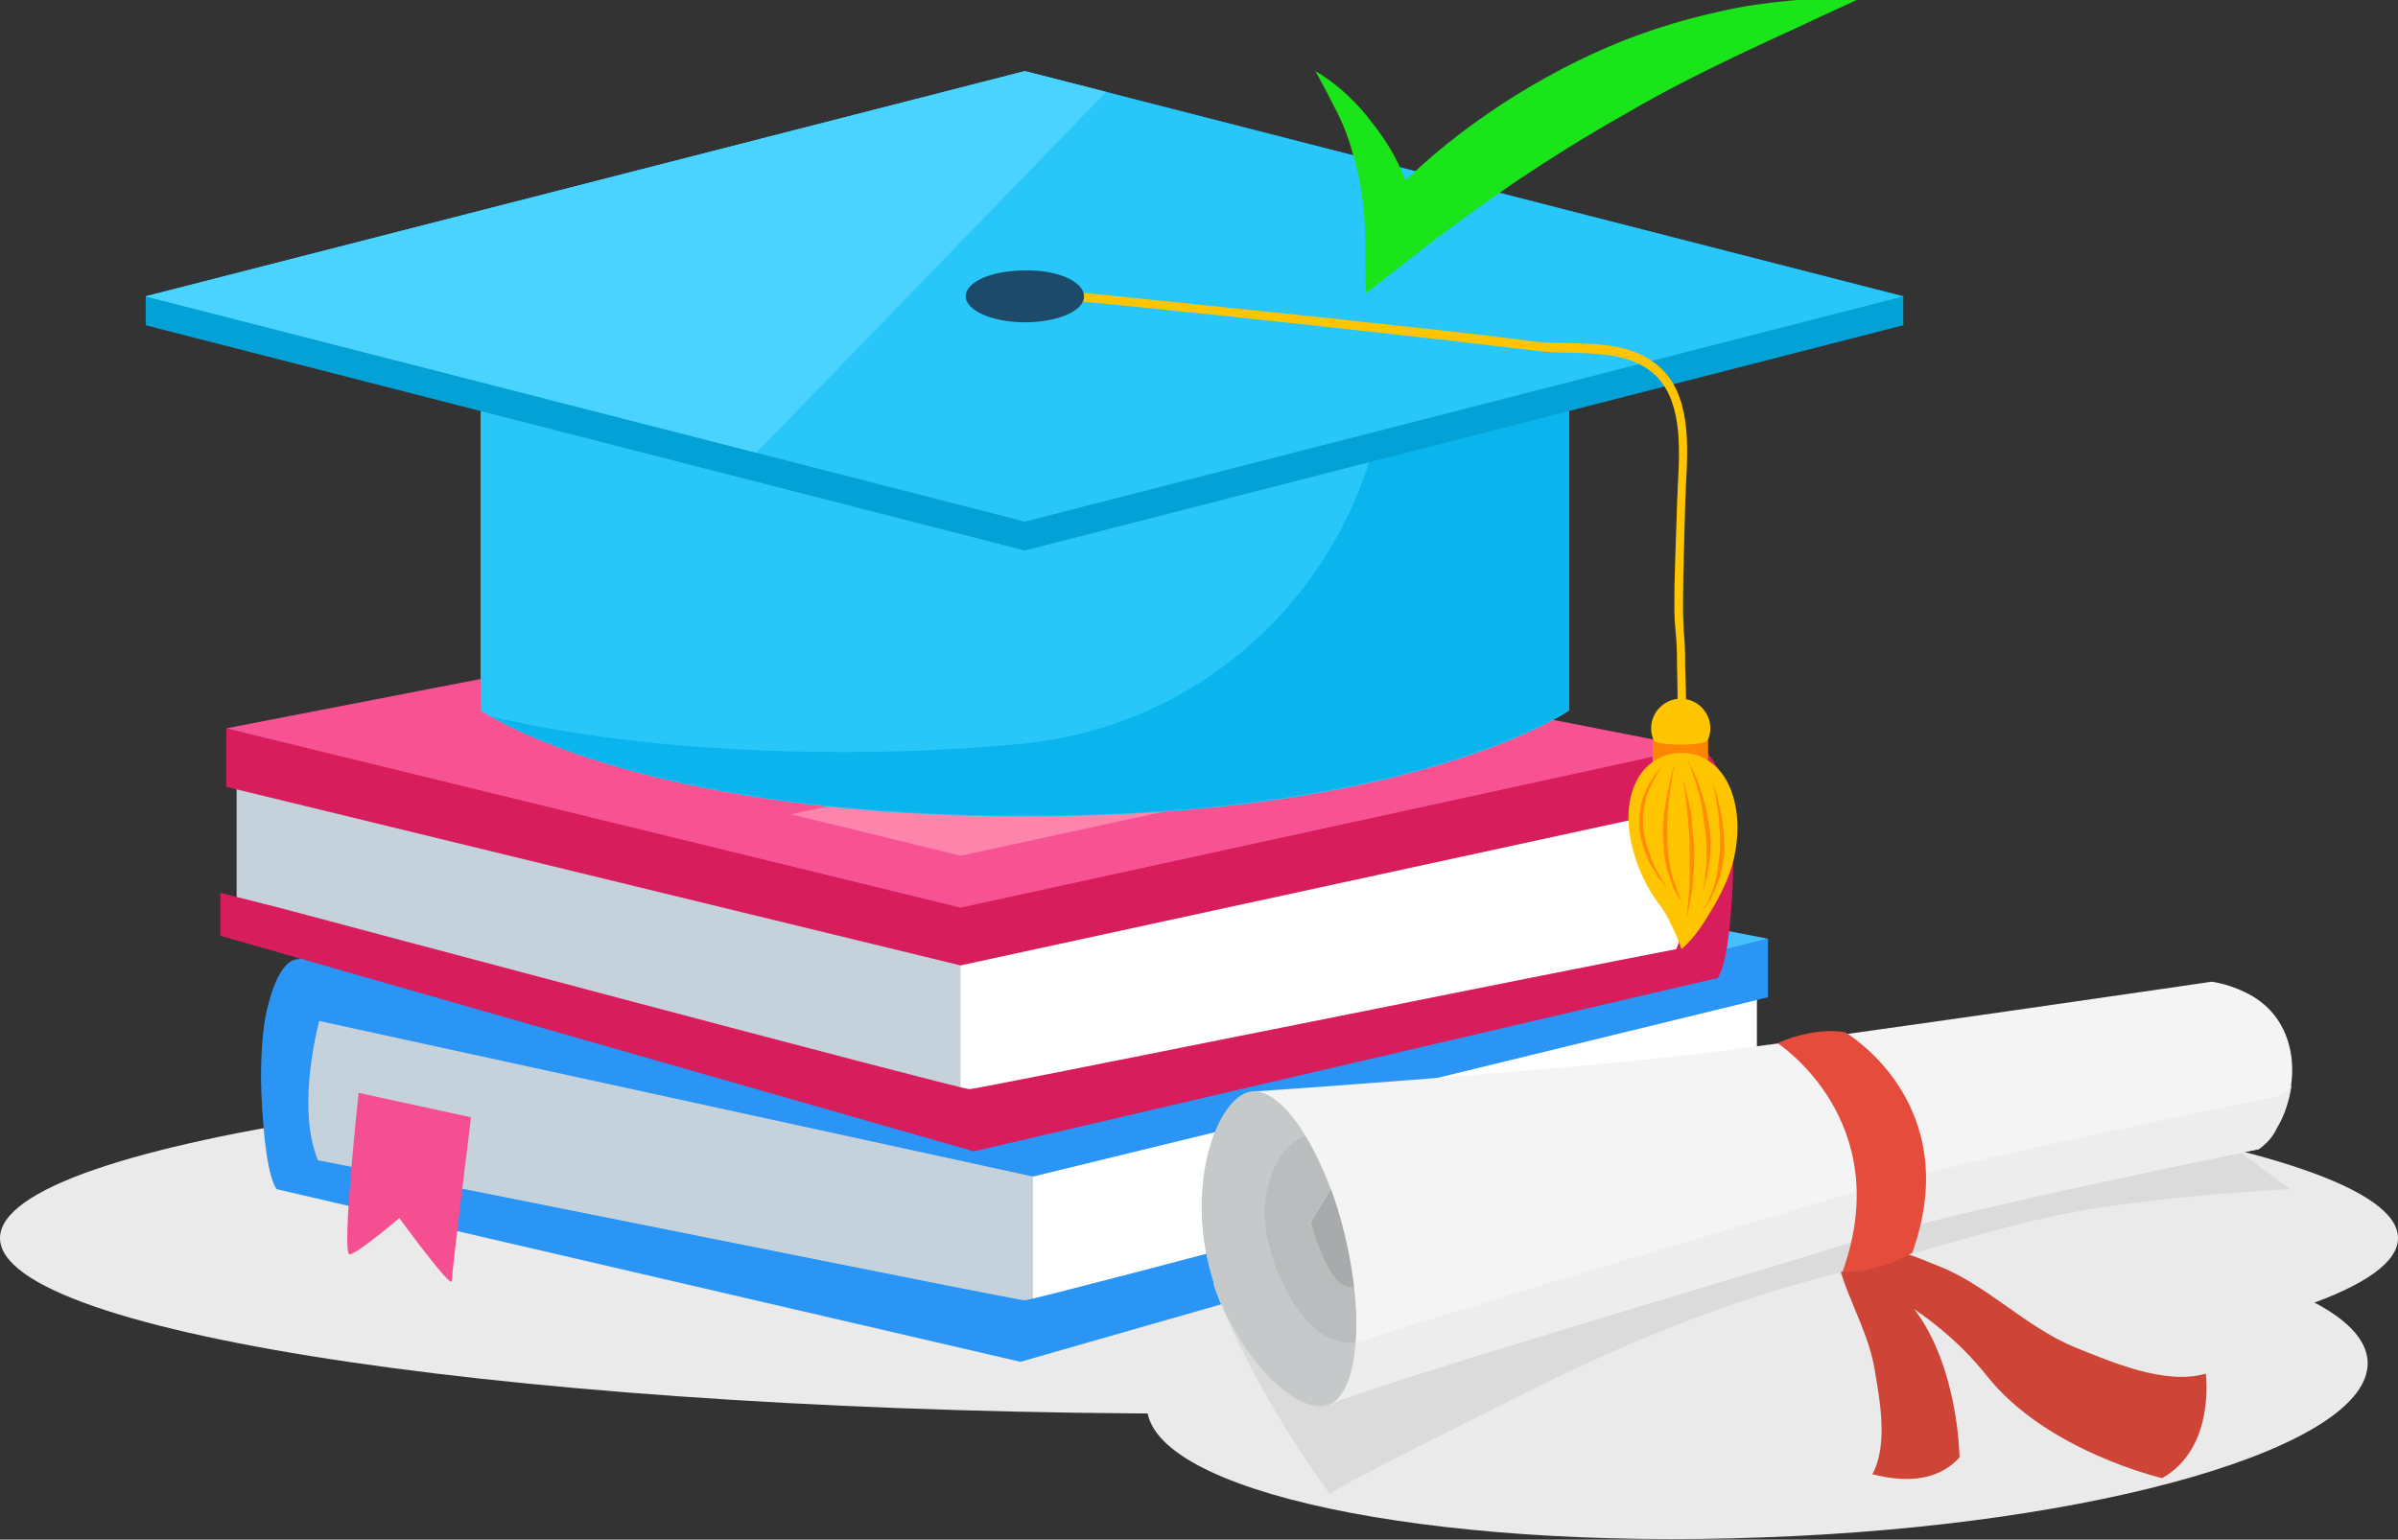 <svg width="232" height="149" viewBox="0 0 232 149" fill="none" xmlns="http://www.w3.org/2000/svg">
<rect x="0" y="0" width="232" height="149" fill="#333333" stroke="none"/>
<g clip-path="url(#clip0)">
<path d="M229.067 131.791C229.353 139.965 203.17 147.638 170.548 148.785C137.927 150.004 111.243 144.339 110.957 136.165C110.67 127.991 136.854 120.319 169.475 119.171C202.025 117.952 228.709 123.617 229.067 131.791Z" fill="#EAEAEA"/>
<path d="M232 119.817C232 129.21 180.063 136.81 115.964 136.81C51.937 136.81 0 129.21 0 119.817C0 110.423 51.937 102.823 116.036 102.823C180.063 102.823 232 110.423 232 119.817Z" fill="#EAEAEA"/>
<path d="M169.976 94.003L62.525 91.494L27.829 95.724V113.148L96.363 128.636L169.976 107.699V107.34V94.003Z" fill="white"/>
<path d="M99.94 113.865V127.919L28.902 113.435C28.902 113.435 25.038 98.664 30.189 96.226C35.412 93.788 99.94 113.865 99.94 113.865Z" fill="#C6D2DB"/>
<path d="M171.049 90.848L157.814 93.932L104.518 83.606L42.995 95.653L28.902 92.784V98.377L99.94 113.865L171.049 96.513V90.848Z" fill="#2A95F5"/>
<path d="M171.049 90.848L99.94 108.201L28.902 92.784L104.518 77.942L171.049 90.848Z" fill="#45C0FF"/>
<path d="M165.684 108.344C165.684 108.344 100.154 125.84 99.153 125.84C98.294 125.84 41.707 114.367 30.762 112.288C28.544 106.982 30.976 98.449 30.976 98.449L30.261 96.298C31.692 94.29 28.973 92.856 28.973 92.856C28.973 92.856 27.113 92.211 25.826 97.732C25.396 99.525 25.253 102.034 25.253 104.544C25.253 104.616 25.396 113.077 26.756 115.084L98.723 131.791L171.55 110.925V106.767L165.684 108.344Z" fill="#2A95F5"/>
<path d="M34.696 105.763C34.696 105.763 32.979 121.538 33.838 121.394C34.696 121.251 38.631 117.881 38.631 117.881C38.631 117.881 43.71 124.836 43.71 123.975C43.71 123.115 45.57 108.129 45.57 108.129L34.696 105.763Z" fill="#F54F91"/>
<path d="M64.456 88.195C65.458 88.554 104.876 80.738 104.876 80.738L139.357 87.192L64.456 88.195Z" fill="#2A95F5"/>
<path d="M56.73 95.724L100.87 102.536L141.647 93.717L56.73 95.724Z" fill="#2A95F5"/>
<path d="M22.892 73.568L130.415 71.13L165.111 75.36V92.784L96.577 108.272L22.964 87.335L22.892 86.976V73.568Z" fill="#C6D2DB"/>
<path d="M92.929 93.43V107.555L163.967 93.071C163.967 93.071 167.83 78.3 162.679 75.862C157.457 73.424 92.929 93.43 92.929 93.43Z" fill="white"/>
<path d="M21.891 70.485L35.126 73.568L88.422 63.242L149.945 75.289L163.967 72.349V78.013L92.929 93.43L21.891 76.149V70.485Z" fill="#D71D5C"/>
<path d="M21.891 70.485L92.929 87.837L163.967 72.349L88.422 57.578L21.891 70.485Z" fill="#F75392"/>
<path d="M27.256 87.909C27.256 87.909 92.786 105.404 93.787 105.404C94.646 105.404 151.233 93.932 162.178 91.852C164.396 86.546 161.964 78.013 161.964 78.013L162.679 75.862C161.248 73.855 163.967 72.421 163.967 72.421C163.967 72.421 165.827 71.775 167.114 77.296C167.544 79.089 167.687 81.599 167.687 84.108C167.687 84.18 167.544 92.641 166.184 94.649L94.216 111.427L21.319 90.562V86.403L27.256 87.909Z" fill="#D71D5C"/>
<path d="M122.188 68.907L76.546 78.802L92.929 82.818L140.502 72.492L122.188 68.907Z" fill="#FE84AB"/>
<path d="M99.153 28.681L46.5 34.991V68.764C46.5 68.764 61.166 79.017 99.153 79.017C137.14 79.017 151.805 68.764 151.805 68.764V34.991L99.153 28.681Z" fill="#29C6F9"/>
<path d="M134.278 32.84C134.278 53.132 118.897 70.126 98.723 71.99C93.644 72.492 87.921 72.779 81.626 72.779C66.889 72.779 55.729 71.273 47.502 69.337C51.365 71.56 66.817 78.946 99.153 78.946C137.14 78.946 151.805 68.692 151.805 68.692V34.991L134.278 32.84Z" fill="#09B5EC"/>
<path d="M99.153 6.884L14.093 28.681V31.478L99.153 53.276L184.141 31.478V28.681L99.153 6.884Z" fill="#03A1D5"/>
<path d="M99.153 6.884L14.093 28.681L99.153 50.479L184.141 28.681L99.153 6.884Z" fill="#29C6F9"/>
<path d="M73.184 43.811L107.022 8.891L99.153 6.884L14.093 28.681L73.184 43.811Z" fill="#4AD3FF"/>
<path d="M163.108 74.213H162.25C162.25 74.141 162.393 70.485 162.25 64.533C162.25 62.597 162.178 61.809 162.107 61.091C161.964 59.586 161.892 58.51 162.25 48.83C162.25 48.257 162.321 47.683 162.321 47.038C162.536 43.237 162.751 38.577 159.961 36.139C157.814 34.274 154.738 34.203 151.734 34.131C150.589 34.131 149.444 34.059 148.371 33.916C142.934 33.27 137.426 32.625 132.132 32.051L128.197 31.621C115.177 30.187 104.017 29.112 103.874 29.112L103.946 28.251C104.089 28.251 115.249 29.398 128.269 30.761L132.204 31.191C137.569 31.765 143.077 32.338 148.443 33.055C149.444 33.199 150.518 33.199 151.662 33.199C154.81 33.27 158.029 33.342 160.461 35.422C163.609 38.146 163.323 43.094 163.108 47.038C163.108 47.683 163.037 48.257 163.037 48.83C162.751 58.51 162.822 59.514 162.894 61.02C162.965 61.737 163.037 62.597 163.037 64.533C163.251 70.413 163.108 74.141 163.108 74.213Z" fill="#FFC501"/>
<path d="M104.876 28.681C104.876 30.116 102.3 31.191 99.153 31.191C96.005 31.191 93.43 30.044 93.43 28.681C93.43 27.247 96.005 26.172 99.153 26.172C102.3 26.1 104.876 27.247 104.876 28.681Z" fill="#1D4A69"/>
<path d="M165.469 70.485C165.469 72.062 164.181 73.353 162.608 73.353C161.034 73.353 159.746 72.062 159.746 70.485C159.746 68.907 161.034 67.617 162.608 67.617C164.181 67.617 165.469 68.907 165.469 70.485Z" fill="#FFC501"/>
<path d="M162.608 72.062C160.318 72.062 159.889 71.632 159.889 71.632V73.998H165.254V71.632C165.326 71.632 164.897 72.062 162.608 72.062Z" fill="#FD8703"/>
<path d="M166.542 74.787C165.612 73.568 164.181 72.851 162.679 72.851C160.962 72.851 159.388 73.783 158.53 75.217C156.384 78.802 158.101 84.252 160.39 87.335C160.533 87.55 160.676 87.694 160.819 87.909C160.819 87.98 160.891 87.98 160.891 88.052C160.962 88.195 161.105 88.339 161.177 88.482C161.177 88.554 161.248 88.554 161.248 88.626C161.32 88.769 161.463 88.984 161.534 89.127V89.199C161.606 89.414 161.749 89.558 161.821 89.773C162.178 90.49 162.464 91.207 162.679 91.852C164.038 90.705 164.968 89.127 165.898 87.55C166.828 85.901 167.615 84.18 167.901 82.316C168.76 77.296 166.542 74.787 166.542 74.787Z" fill="#FFC501"/>
<path d="M161.177 73.711C161.177 73.711 161.034 73.855 160.819 74.141C160.604 74.428 160.318 74.859 160.032 75.432C159.889 75.719 159.746 76.006 159.603 76.293C159.531 76.436 159.46 76.651 159.388 76.794C159.317 76.938 159.245 77.153 159.245 77.368C159.174 77.583 159.174 77.727 159.102 77.942C159.102 78.157 159.031 78.3 159.031 78.515L158.959 78.802V79.089V79.663C158.959 80.093 159.031 80.451 159.102 80.882C159.174 81.24 159.245 81.67 159.388 82.029C159.531 82.387 159.674 82.746 159.746 83.104C159.889 83.391 160.032 83.75 160.175 84.037C160.247 84.18 160.318 84.323 160.39 84.467C160.461 84.61 160.533 84.682 160.604 84.825C160.747 85.04 160.819 85.255 160.962 85.399C161.177 85.686 161.248 85.901 161.248 85.901C161.248 85.901 161.105 85.757 160.891 85.471C160.747 85.327 160.676 85.184 160.461 84.969C160.39 84.897 160.318 84.754 160.247 84.61C160.175 84.467 160.104 84.323 160.032 84.252C159.889 83.965 159.674 83.678 159.531 83.391C159.388 83.033 159.245 82.674 159.102 82.316C158.959 81.957 158.887 81.527 158.744 81.097C158.673 80.666 158.601 80.236 158.601 79.806V79.161V78.874L158.673 78.587C158.673 78.372 158.744 78.157 158.744 77.942C158.816 77.727 158.887 77.511 158.887 77.368C158.959 77.153 159.031 77.01 159.102 76.794C159.174 76.651 159.245 76.436 159.317 76.293C159.46 76.006 159.674 75.647 159.817 75.432C159.961 75.145 160.175 74.93 160.318 74.715C160.461 74.5 160.604 74.357 160.747 74.213C160.962 73.855 161.177 73.711 161.177 73.711Z" fill="#FF8C03"/>
<path d="M162.107 73.711C162.107 73.711 162.035 73.926 161.964 74.285C161.892 74.5 161.892 74.715 161.821 75.002C161.749 75.289 161.749 75.576 161.678 75.862C161.606 76.508 161.463 77.296 161.391 78.085C161.32 78.515 161.32 78.946 161.32 79.376C161.248 79.806 161.32 80.236 161.32 80.666C161.32 81.097 161.32 81.527 161.32 81.957C161.391 82.387 161.391 82.818 161.463 83.176C161.534 83.606 161.606 83.965 161.678 84.323C161.749 84.682 161.821 85.04 161.964 85.327C162.107 85.614 162.178 85.901 162.25 86.188C162.321 86.475 162.464 86.618 162.536 86.833C162.679 87.192 162.822 87.407 162.822 87.407C162.822 87.407 162.679 87.192 162.464 86.905C162.393 86.761 162.178 86.546 162.107 86.331C161.964 86.116 161.821 85.829 161.749 85.471C161.606 85.184 161.534 84.825 161.391 84.467C161.248 84.108 161.177 83.678 161.105 83.32C161.034 82.889 160.962 82.459 160.962 82.029C160.962 81.599 160.891 81.168 160.891 80.666C160.891 80.236 160.891 79.806 160.962 79.304C160.962 78.874 161.034 78.444 161.105 78.013C161.177 77.583 161.248 77.225 161.32 76.794C161.391 76.436 161.463 76.078 161.534 75.719C161.678 75.074 161.821 74.572 161.964 74.141C162.035 73.926 162.107 73.711 162.107 73.711Z" fill="#FF8C03"/>
<path d="M162.822 75.289C162.822 75.289 162.894 75.504 162.965 75.862C163.037 76.221 163.18 76.723 163.323 77.368C163.394 77.655 163.466 78.013 163.537 78.372C163.609 78.731 163.68 79.089 163.68 79.519C163.752 80.308 163.824 81.168 163.895 82.029C163.895 82.459 163.895 82.889 163.895 83.32C163.895 83.75 163.895 84.18 163.824 84.538C163.824 84.969 163.752 85.327 163.752 85.686C163.752 86.044 163.68 86.403 163.609 86.69C163.537 87.335 163.394 87.837 163.323 88.195C163.251 88.554 163.18 88.769 163.18 88.769C163.18 88.769 163.18 88.554 163.251 88.195C163.251 87.98 163.251 87.765 163.323 87.55C163.323 87.263 163.323 86.976 163.394 86.69C163.394 86.403 163.466 86.044 163.466 85.686C163.466 85.327 163.466 84.969 163.466 84.538C163.466 84.108 163.466 83.75 163.466 83.32C163.466 82.889 163.466 82.459 163.466 82.029C163.466 81.168 163.394 80.308 163.323 79.519C163.251 78.731 163.18 78.013 163.108 77.368C163.037 76.723 162.965 76.221 162.894 75.862C162.894 75.504 162.822 75.289 162.822 75.289Z" fill="#FF8C03"/>
<path d="M163.251 73.568C163.251 73.568 163.394 73.711 163.538 74.07C163.681 74.357 163.967 74.859 164.181 75.432C164.396 76.006 164.611 76.651 164.825 77.368C164.897 77.727 165.04 78.085 165.111 78.515C165.183 78.874 165.254 79.304 165.326 79.734C165.398 80.165 165.398 80.523 165.469 80.953C165.541 81.383 165.469 81.742 165.469 82.101C165.469 82.459 165.469 82.818 165.398 83.176C165.398 83.32 165.398 83.535 165.326 83.678C165.326 83.822 165.254 83.965 165.254 84.18C165.183 84.467 165.183 84.754 165.111 84.969C165.04 85.184 164.968 85.399 164.968 85.614C164.897 85.973 164.825 86.116 164.825 86.116C164.825 86.116 164.825 85.901 164.897 85.542C164.897 85.399 164.968 85.184 164.968 84.897C164.968 84.682 165.04 84.395 165.04 84.108C165.04 83.965 165.04 83.822 165.111 83.678C165.111 83.535 165.111 83.32 165.111 83.176C165.111 82.818 165.111 82.459 165.111 82.101C165.111 81.742 165.111 81.312 165.04 80.953C165.04 80.595 164.968 80.165 164.897 79.806C164.825 79.376 164.754 79.017 164.754 78.659C164.682 78.3 164.611 77.87 164.539 77.511C164.468 77.153 164.396 76.794 164.253 76.436C164.181 76.078 164.11 75.791 163.967 75.504C163.824 74.93 163.609 74.428 163.538 74.141C163.323 73.783 163.251 73.568 163.251 73.568Z" fill="#FF8C03"/>
<path d="M165.469 75.289C165.469 75.289 165.827 76.006 166.184 77.225C166.256 77.511 166.328 77.87 166.399 78.229C166.471 78.587 166.542 78.946 166.614 79.304C166.685 79.663 166.685 80.093 166.757 80.523C166.757 80.953 166.757 81.383 166.828 81.742C166.828 82.172 166.828 82.603 166.757 82.961C166.685 83.391 166.685 83.75 166.542 84.18C166.471 84.538 166.399 84.897 166.256 85.255C166.113 85.614 166.041 85.901 165.898 86.188C165.755 86.475 165.612 86.69 165.541 86.976C165.398 87.192 165.254 87.335 165.183 87.55C164.968 87.837 164.825 87.98 164.825 87.98C164.825 87.98 164.897 87.765 165.111 87.478C165.183 87.335 165.326 87.12 165.398 86.905C165.469 86.69 165.612 86.403 165.684 86.116C165.827 85.829 165.898 85.542 165.97 85.184C166.113 84.825 166.113 84.467 166.184 84.108C166.256 83.75 166.256 83.32 166.328 82.961C166.399 82.603 166.399 82.172 166.399 81.742C166.399 81.312 166.399 80.953 166.399 80.523C166.328 80.093 166.328 79.734 166.328 79.376C166.256 79.017 166.256 78.659 166.184 78.3C166.113 77.942 166.041 77.655 166.041 77.296C165.898 76.723 165.827 76.221 165.684 75.862C165.541 75.504 165.469 75.289 165.469 75.289Z" fill="#FF8C03"/>
<path d="M209.179 143.049C209.179 143.049 198.019 140.467 192.224 133.154C186.43 125.84 178.346 123.115 178.346 123.115L182.71 121.179C183.64 120.749 186.573 122.183 187.431 122.47C192.224 124.334 195.873 128.349 200.666 130.357C204.243 131.791 209.465 134.086 213.4 132.938C213.4 132.867 214.401 140.109 209.179 143.049Z" fill="#CE4538"/>
<path d="M189.578 141.041C189.578 141.041 189.506 132.006 184.928 126.342C180.278 120.677 179.562 114.009 179.562 114.009L177.344 117.02C176.844 117.666 177.416 120.175 177.559 120.892C178.203 124.908 180.635 128.349 181.351 132.436C181.851 135.448 182.71 139.822 181.136 142.69C181.136 142.547 186.43 144.554 189.578 141.041Z" fill="#CE4538"/>
<path d="M117.395 124.262C117.395 124.262 120.185 132.938 128.698 144.626C128.555 144.196 144.794 136.237 146.01 135.591C155.525 130.716 165.183 126.628 175.413 123.832C178.99 122.828 182.638 121.968 186.215 120.964C189.721 119.96 193.298 118.956 196.875 118.096C206.103 115.801 221.555 115.084 221.555 115.084L215.761 110.782L137.927 121.251L129.127 109.778L117.395 124.262Z" fill="#DBDBDB"/>
<path d="M217.978 96.441C215.904 95.222 213.972 95.007 213.972 95.007C213.972 95.007 179.276 100.098 165.684 101.819C152.091 103.54 121.473 105.619 121.473 105.619L128.555 135.95C131.774 134.301 167.901 123.689 178.775 120.319C189.649 117.02 218.479 111.212 218.479 111.212C219.266 110.639 219.838 109.993 220.196 109.205C222.771 104.759 222.271 99.023 217.978 96.441Z" fill="#F4F4F4"/>
<path d="M221.698 105.046C221.412 105.404 221.055 105.763 220.625 106.05C220.625 106.05 190.364 112.073 178.918 115.514C168.331 118.669 135.065 128.421 127.482 131.218L128.627 135.95C131.846 134.301 167.973 123.689 178.847 120.319C189.721 117.02 218.551 111.212 218.551 111.212C219.338 110.639 219.91 109.993 220.268 109.205C221.055 107.914 221.484 106.48 221.698 105.046Z" fill="#EDEDED"/>
<path d="M128.34 136.022C125.336 136.882 119.04 130.931 116.966 122.541C114.891 114.152 117.753 106.551 120.757 105.691C123.762 104.831 127.983 110.997 130.057 119.315C132.132 127.632 131.345 135.233 128.34 136.022Z" fill="#C5C9C9"/>
<path d="M130.987 124.477C130.844 124.549 130.701 124.549 130.558 124.549C128.483 124.549 126.767 118.239 126.767 118.239L128.698 115.084C127.983 113.148 127.124 111.427 126.266 109.993H126.194C126.194 109.993 122.975 110.997 122.403 116.375C122.331 117.235 122.331 118.167 122.474 118.956C122.474 118.956 122.832 121.968 124.406 124.764C126.981 129.855 129.843 130.07 131.13 129.855C131.274 128.278 131.202 126.485 130.987 124.477Z" fill="#BABDBD"/>
<path d="M130.558 124.549C130.701 124.549 130.844 124.549 130.987 124.477C130.773 122.828 130.487 121.107 130.057 119.386C129.7 117.881 129.27 116.447 128.77 115.084L126.838 118.239C126.767 118.239 128.483 124.549 130.558 124.549Z" fill="#A8ABAB"/>
<path d="M178.489 99.883C175.198 99.381 171.979 100.959 171.979 100.959C171.979 100.959 183.497 108.416 178.274 123.043C181.494 123.33 184.999 121.251 184.999 121.251C190.221 106.695 178.489 99.883 178.489 99.883Z" fill="#E54C3C"/>
<path d="M127.267 6.884C128.627 7.672 129.843 8.676 130.916 9.752C131.488 10.325 131.989 10.899 132.49 11.544C132.99 12.19 133.491 12.835 133.92 13.48C134.35 14.126 134.779 14.843 135.137 15.56C135.494 16.277 135.852 17.065 136.138 17.782C136.71 19.288 137.211 20.937 137.497 22.515L132.847 20.722C135.78 17.424 139.071 14.484 142.648 11.903C146.225 9.321 150.017 7.099 154.023 5.234C158.029 3.37 162.25 2.008 166.542 1.076C168.688 0.574 170.834 0.287 173.052 0.072C175.198 -0.143 177.416 -0.143 179.634 8.79169e-07C177.631 0.932 175.699 1.793 173.767 2.725C171.836 3.585 169.904 4.517 168.044 5.378C164.324 7.17 160.604 9.035 157.099 11.114C153.522 13.122 150.088 15.273 146.654 17.567C143.292 19.862 139.93 22.3 136.71 24.809L132.132 28.395L132.06 23.089C132.06 21.726 131.989 20.364 131.774 19.001C131.703 18.356 131.56 17.639 131.417 16.994C131.274 16.277 131.13 15.631 130.916 14.986C130.558 13.624 130.057 12.261 129.413 10.971C128.698 9.537 127.983 8.174 127.267 6.884Z" fill="#1AE51A"/>
</g>
<defs>
<clipPath id="clip0">
<rect width="232" height="149" fill="white"/>
</clipPath>
</defs>
</svg>
